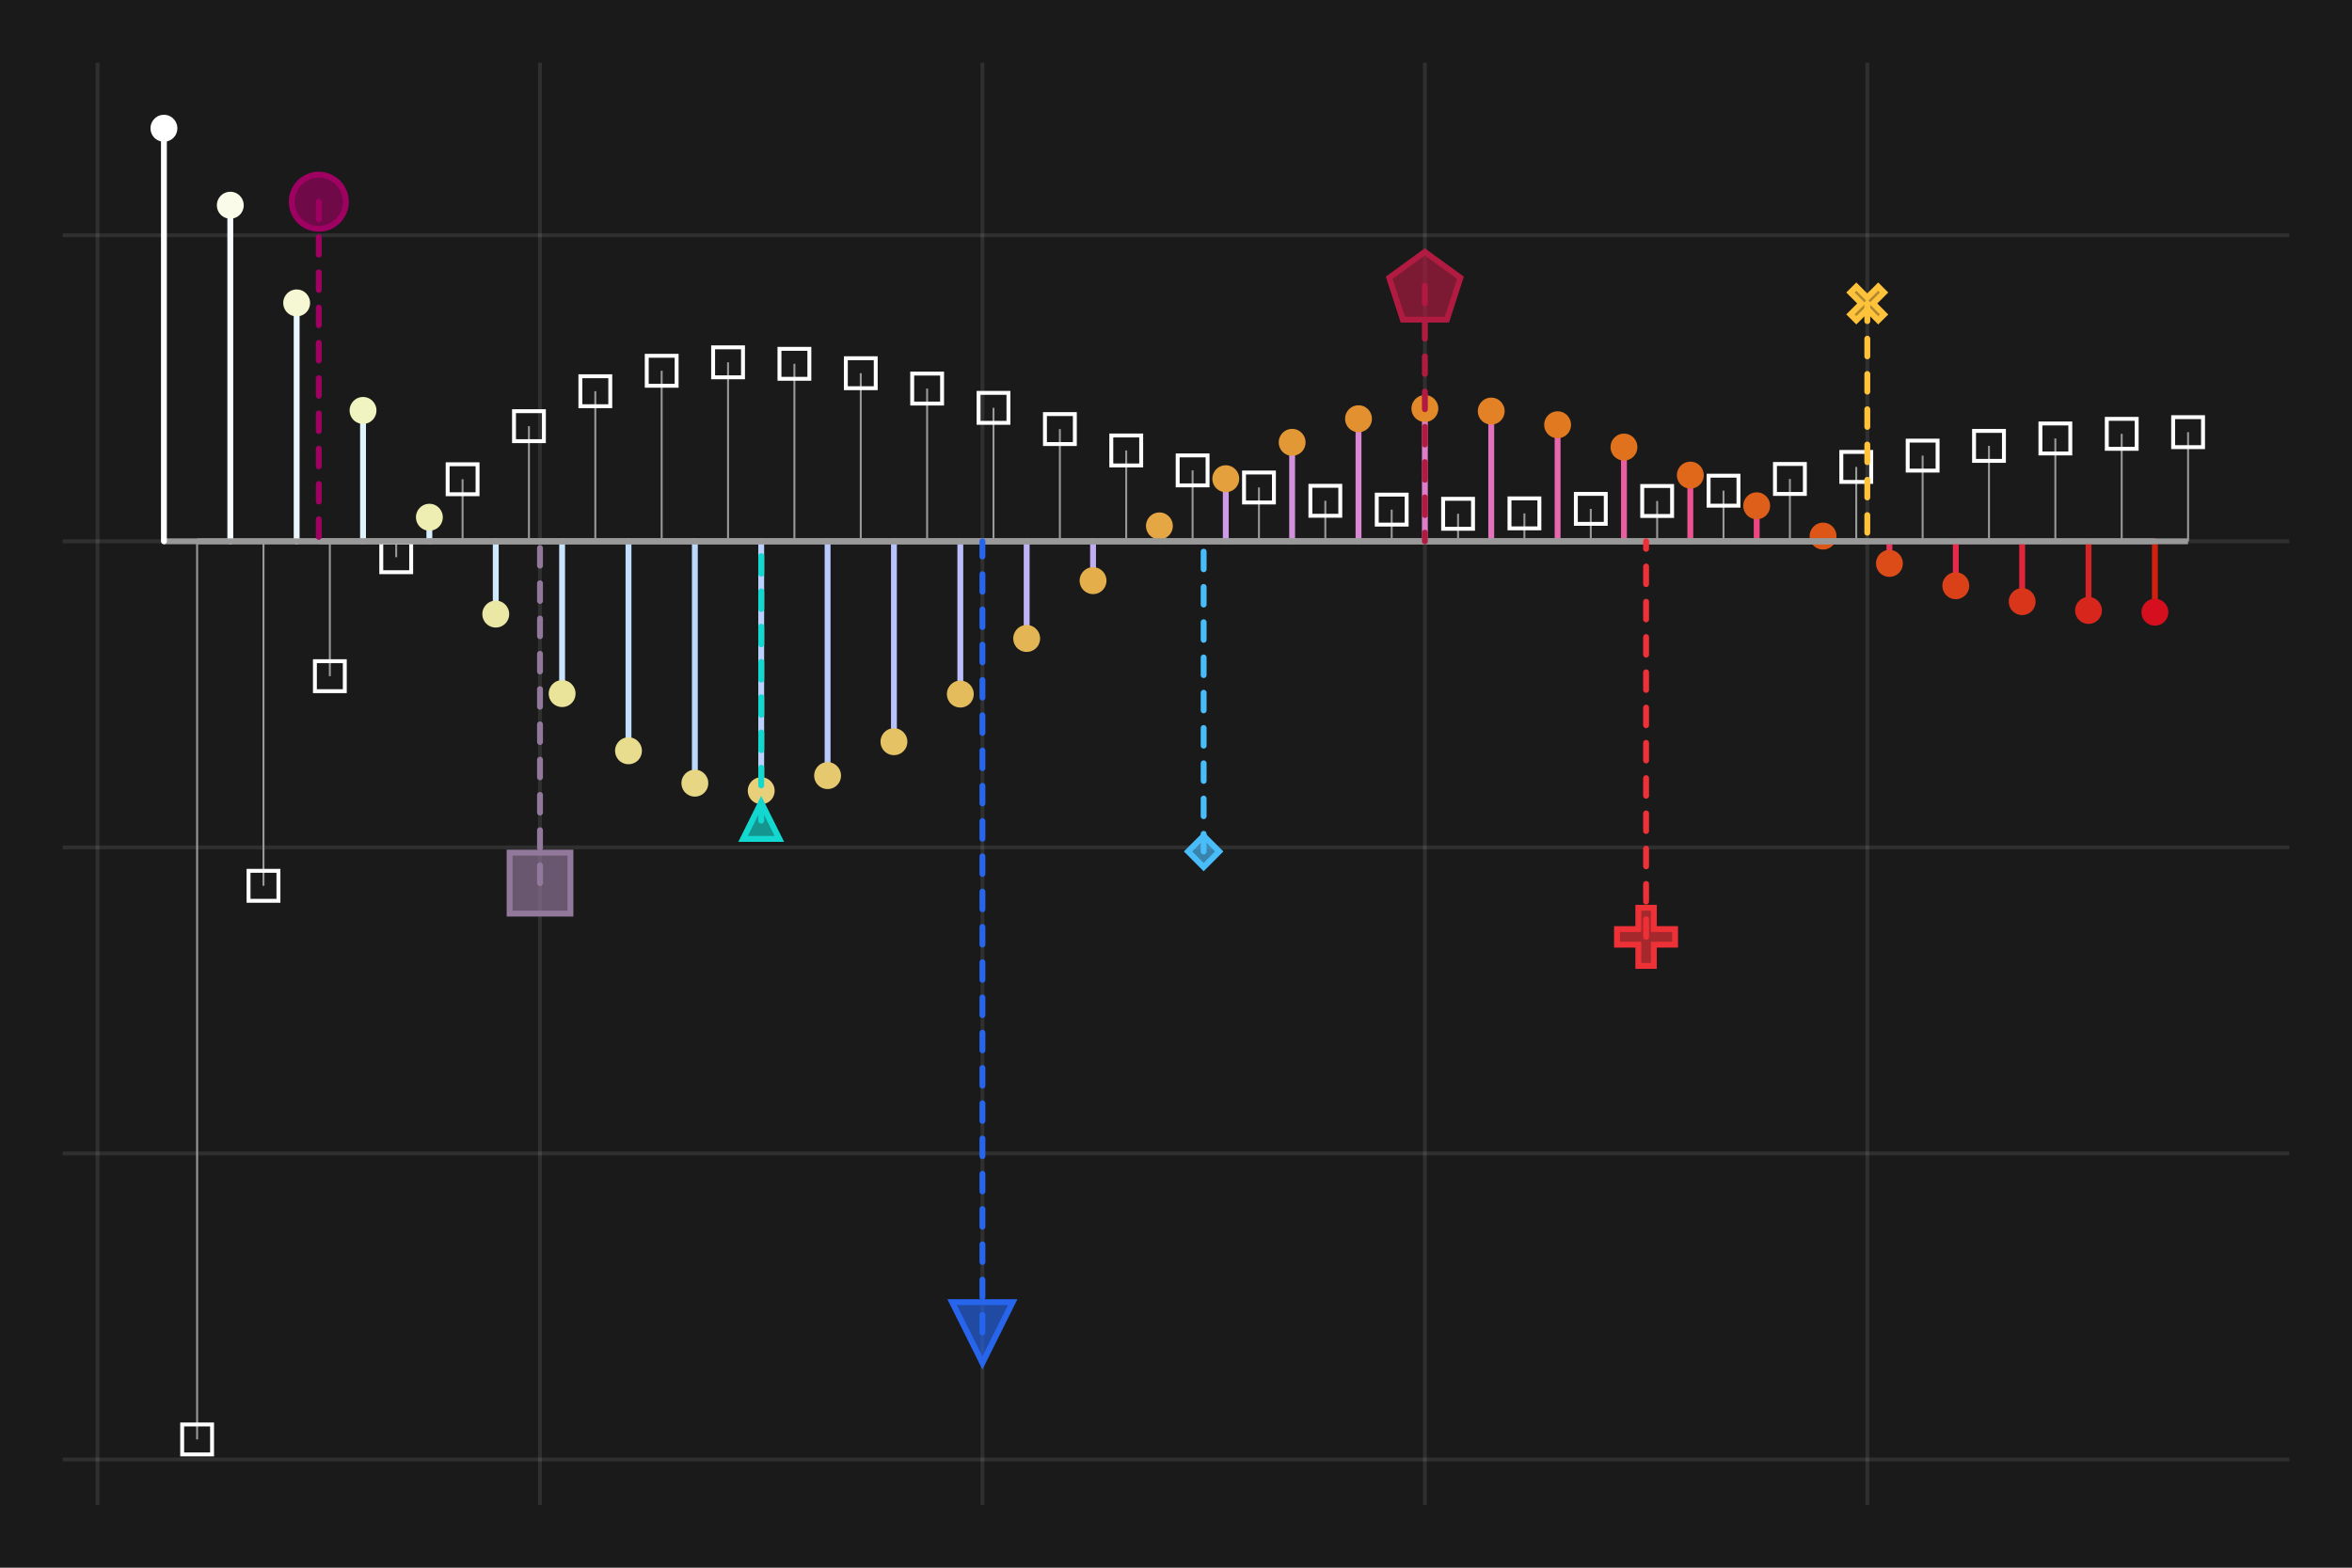 <?xml version="1.0" encoding="UTF-8"?>
<svg xmlns="http://www.w3.org/2000/svg" xmlns:xlink="http://www.w3.org/1999/xlink" width="450pt" height="300pt" viewBox="0 0 450 300" version="1.1">
<g id="surface1">
<rect x="0" y="0" width="450" height="300" style="fill:rgb(10.196%,10.196%,10.196%);fill-opacity:1;stroke:none;"/>
<path style="fill:none;stroke-width:1;stroke-linecap:butt;stroke-linejoin:miter;stroke:rgb(100%,100%,100%);stroke-opacity:0.09;stroke-miterlimit:10;" d="M 24.891 384 L 24.891 16 " transform="matrix(0.75,0,0,0.75,0,0)"/>
<path style="fill:none;stroke-width:1;stroke-linecap:butt;stroke-linejoin:miter;stroke:rgb(100%,100%,100%);stroke-opacity:0.09;stroke-miterlimit:10;" d="M 137.755 384 L 137.755 16 " transform="matrix(0.75,0,0,0.75,0,0)"/>
<path style="fill:none;stroke-width:1;stroke-linecap:butt;stroke-linejoin:miter;stroke:rgb(100%,100%,100%);stroke-opacity:0.09;stroke-miterlimit:10;" d="M 250.62 384 L 250.62 16 " transform="matrix(0.75,0,0,0.75,0,0)"/>
<path style="fill:none;stroke-width:1;stroke-linecap:butt;stroke-linejoin:miter;stroke:rgb(100%,100%,100%);stroke-opacity:0.09;stroke-miterlimit:10;" d="M 363.49 384 L 363.49 16 " transform="matrix(0.75,0,0,0.75,0,0)"/>
<path style="fill:none;stroke-width:1;stroke-linecap:butt;stroke-linejoin:miter;stroke:rgb(100%,100%,100%);stroke-opacity:0.09;stroke-miterlimit:10;" d="M 476.354 384 L 476.354 16 " transform="matrix(0.75,0,0,0.75,0,0)"/>
<path style="fill:none;stroke-width:1;stroke-linecap:butt;stroke-linejoin:miter;stroke:rgb(100%,100%,100%);stroke-opacity:0.09;stroke-miterlimit:10;" d="M 16 372.391 L 584 372.391 " transform="matrix(0.75,0,0,0.75,0,0)"/>
<path style="fill:none;stroke-width:1;stroke-linecap:butt;stroke-linejoin:miter;stroke:rgb(100%,100%,100%);stroke-opacity:0.09;stroke-miterlimit:10;" d="M 16 294.302 L 584 294.302 " transform="matrix(0.75,0,0,0.75,0,0)"/>
<path style="fill:none;stroke-width:1;stroke-linecap:butt;stroke-linejoin:miter;stroke:rgb(100%,100%,100%);stroke-opacity:0.09;stroke-miterlimit:10;" d="M 16 216.208 L 584 216.208 " transform="matrix(0.75,0,0,0.75,0,0)"/>
<path style="fill:none;stroke-width:1;stroke-linecap:butt;stroke-linejoin:miter;stroke:rgb(100%,100%,100%);stroke-opacity:0.09;stroke-miterlimit:10;" d="M 16 138.115 L 584 138.115 " transform="matrix(0.75,0,0,0.75,0,0)"/>
<path style="fill:none;stroke-width:1;stroke-linecap:butt;stroke-linejoin:miter;stroke:rgb(100%,100%,100%);stroke-opacity:0.09;stroke-miterlimit:10;" d="M 16 60.026 L 584 60.026 " transform="matrix(0.75,0,0,0.75,0,0)"/>
<path style="fill:none;stroke-width:1.5;stroke-linecap:butt;stroke-linejoin:miter;stroke:rgb(60%,60%,60%);stroke-opacity:1;stroke-miterlimit:10;" d="M 41.818 138.115 L 549.719 138.115 " transform="matrix(0.75,0,0,0.75,0,0)"/>
<path style="fill:none;stroke-width:1.5;stroke-linecap:round;stroke-linejoin:miter;stroke:rgb(99.986%,100%,100%);stroke-opacity:1;stroke-miterlimit:10;" d="M 41.818 32.729 L 41.818 138.115 " transform="matrix(0.75,0,0,0.75,0,0)"/>
<path style="fill:none;stroke-width:1.5;stroke-linecap:round;stroke-linejoin:miter;stroke:rgb(95.78%,98.369%,99.662%);stroke-opacity:1;stroke-miterlimit:10;" d="M 58.75 52.37 L 58.75 138.115 " transform="matrix(0.75,0,0,0.75,0,0)"/>
<path style="fill:none;stroke-width:1.5;stroke-linecap:round;stroke-linejoin:miter;stroke:rgb(91.522%,96.732%,99.318%);stroke-opacity:1;stroke-miterlimit:10;" d="M 75.677 77.297 L 75.677 138.115 " transform="matrix(0.75,0,0,0.75,0,0)"/>
<path style="fill:none;stroke-width:1.5;stroke-linecap:round;stroke-linejoin:miter;stroke:rgb(87.506%,95%,99.138%);stroke-opacity:1;stroke-miterlimit:10;" d="M 92.609 104.729 L 92.609 138.115 " transform="matrix(0.75,0,0,0.75,0,0)"/>
<path style="fill:none;stroke-width:1.5;stroke-linecap:round;stroke-linejoin:miter;stroke:rgb(84.042%,93.074%,99.292%);stroke-opacity:1;stroke-miterlimit:10;" d="M 109.536 131.979 L 109.536 138.115 " transform="matrix(0.75,0,0,0.75,0,0)"/>
<path style="fill:none;stroke-width:1.5;stroke-linecap:round;stroke-linejoin:miter;stroke:rgb(80.554%,91.146%,99.458%);stroke-opacity:1;stroke-miterlimit:10;" d="M 126.469 156.682 L 126.469 138.115 " transform="matrix(0.75,0,0,0.75,0,0)"/>
<path style="fill:none;stroke-width:1.5;stroke-linecap:round;stroke-linejoin:miter;stroke:rgb(77.83%,89.019%,99.64%);stroke-opacity:1;stroke-miterlimit:10;" d="M 143.396 176.974 L 143.396 138.115 " transform="matrix(0.75,0,0,0.75,0,0)"/>
<path style="fill:none;stroke-width:1.5;stroke-linecap:round;stroke-linejoin:miter;stroke:rgb(75.691%,86.747%,99.831%);stroke-opacity:1;stroke-miterlimit:10;" d="M 160.328 191.562 L 160.328 138.115 " transform="matrix(0.75,0,0,0.75,0,0)"/>
<path style="fill:none;stroke-width:1.5;stroke-linecap:round;stroke-linejoin:miter;stroke:rgb(73.733%,84.436%,99.96%);stroke-opacity:1;stroke-miterlimit:10;" d="M 177.26 199.828 L 177.26 138.115 " transform="matrix(0.75,0,0,0.75,0,0)"/>
<path style="fill:none;stroke-width:1.5;stroke-linecap:round;stroke-linejoin:miter;stroke:rgb(72.815%,81.901%,99.803%);stroke-opacity:1;stroke-miterlimit:10;" d="M 194.188 201.76 L 194.188 138.115 " transform="matrix(0.75,0,0,0.75,0,0)"/>
<path style="fill:none;stroke-width:1.5;stroke-linecap:round;stroke-linejoin:miter;stroke:rgb(72.392%,79.253%,99.502%);stroke-opacity:1;stroke-miterlimit:10;" d="M 211.12 197.901 L 211.12 138.115 " transform="matrix(0.75,0,0,0.75,0,0)"/>
<path style="fill:none;stroke-width:1.5;stroke-linecap:round;stroke-linejoin:miter;stroke:rgb(72.261%,76.534%,99.018%);stroke-opacity:1;stroke-miterlimit:10;" d="M 228.047 189.245 L 228.047 138.115 " transform="matrix(0.75,0,0,0.75,0,0)"/>
<path style="fill:none;stroke-width:1.5;stroke-linecap:round;stroke-linejoin:miter;stroke:rgb(73.343%,73.542%,97.867%);stroke-opacity:1;stroke-miterlimit:10;" d="M 244.979 177.094 L 244.979 138.115 " transform="matrix(0.75,0,0,0.75,0,0)"/>
<path style="fill:none;stroke-width:1.5;stroke-linecap:round;stroke-linejoin:miter;stroke:rgb(74.488%,70.49%,96.626%);stroke-opacity:1;stroke-miterlimit:10;" d="M 261.906 162.906 L 261.906 138.115 " transform="matrix(0.75,0,0,0.75,0,0)"/>
<path style="fill:none;stroke-width:1.5;stroke-linecap:round;stroke-linejoin:miter;stroke:rgb(76.02%,67.298%,94.92%);stroke-opacity:1;stroke-miterlimit:10;" d="M 278.839 148.156 L 278.839 138.115 " transform="matrix(0.75,0,0,0.75,0,0)"/>
<path style="fill:none;stroke-width:1.5;stroke-linecap:round;stroke-linejoin:miter;stroke:rgb(78.251%,63.869%,92.407%);stroke-opacity:1;stroke-miterlimit:10;" d="M 295.766 134.193 L 295.766 138.115 " transform="matrix(0.75,0,0,0.75,0,0)"/>
<path style="fill:none;stroke-width:1.5;stroke-linecap:round;stroke-linejoin:miter;stroke:rgb(80.272%,60.368%,89.908%);stroke-opacity:1;stroke-miterlimit:10;" d="M 312.698 122.151 L 312.698 138.115 " transform="matrix(0.75,0,0,0.75,0,0)"/>
<path style="fill:none;stroke-width:1.5;stroke-linecap:round;stroke-linejoin:miter;stroke:rgb(82.579%,56.701%,86.49%);stroke-opacity:1;stroke-miterlimit:10;" d="M 329.625 112.87 L 329.625 138.115 " transform="matrix(0.75,0,0,0.75,0,0)"/>
<path style="fill:none;stroke-width:1.5;stroke-linecap:round;stroke-linejoin:miter;stroke:rgb(84.871%,52.863%,82.572%);stroke-opacity:1;stroke-miterlimit:10;" d="M 346.557 106.844 L 346.557 138.115 " transform="matrix(0.75,0,0,0.75,0,0)"/>
<path style="fill:none;stroke-width:1.5;stroke-linecap:round;stroke-linejoin:miter;stroke:rgb(86.918%,48.894%,78.547%);stroke-opacity:1;stroke-miterlimit:10;" d="M 363.49 104.24 L 363.49 138.115 " transform="matrix(0.75,0,0,0.75,0,0)"/>
<path style="fill:none;stroke-width:1.5;stroke-linecap:round;stroke-linejoin:miter;stroke:rgb(88.794%,44.891%,73.522%);stroke-opacity:1;stroke-miterlimit:10;" d="M 380.417 104.896 L 380.417 138.115 " transform="matrix(0.75,0,0,0.75,0,0)"/>
<path style="fill:none;stroke-width:1.5;stroke-linecap:round;stroke-linejoin:miter;stroke:rgb(90.362%,40.683%,68.293%);stroke-opacity:1;stroke-miterlimit:10;" d="M 397.349 108.38 L 397.349 138.115 " transform="matrix(0.75,0,0,0.75,0,0)"/>
<path style="fill:none;stroke-width:1.5;stroke-linecap:round;stroke-linejoin:miter;stroke:rgb(91.534%,36.414%,62.762%);stroke-opacity:1;stroke-miterlimit:10;" d="M 414.276 114.078 L 414.276 138.115 " transform="matrix(0.75,0,0,0.75,0,0)"/>
<path style="fill:none;stroke-width:1.5;stroke-linecap:round;stroke-linejoin:miter;stroke:rgb(92.167%,32.302%,56.563%);stroke-opacity:1;stroke-miterlimit:10;" d="M 431.208 121.234 L 431.208 138.115 " transform="matrix(0.75,0,0,0.75,0,0)"/>
<path style="fill:none;stroke-width:1.5;stroke-linecap:round;stroke-linejoin:miter;stroke:rgb(92.458%,27.937%,50.314%);stroke-opacity:1;stroke-miterlimit:10;" d="M 448.135 129.057 L 448.135 138.115 " transform="matrix(0.75,0,0,0.75,0,0)"/>
<path style="fill:none;stroke-width:1.5;stroke-linecap:round;stroke-linejoin:miter;stroke:rgb(92.11%,23.837%,43.781%);stroke-opacity:1;stroke-miterlimit:10;" d="M 465.068 136.786 L 465.068 138.115 " transform="matrix(0.75,0,0,0.75,0,0)"/>
<path style="fill:none;stroke-width:1.5;stroke-linecap:round;stroke-linejoin:miter;stroke:rgb(91.026%,20.363%,36.833%);stroke-opacity:1;stroke-miterlimit:10;" d="M 481.995 143.76 L 481.995 138.115 " transform="matrix(0.75,0,0,0.75,0,0)"/>
<path style="fill:none;stroke-width:1.5;stroke-linecap:round;stroke-linejoin:miter;stroke:rgb(89.693%,16.696%,29.928%);stroke-opacity:1;stroke-miterlimit:10;" d="M 498.927 149.453 L 498.927 138.115 " transform="matrix(0.75,0,0,0.75,0,0)"/>
<path style="fill:none;stroke-width:1.5;stroke-linecap:round;stroke-linejoin:miter;stroke:rgb(87.378%,14.716%,22.693%);stroke-opacity:1;stroke-miterlimit:10;" d="M 515.859 153.51 L 515.859 138.115 " transform="matrix(0.75,0,0,0.75,0,0)"/>
<path style="fill:none;stroke-width:1.5;stroke-linecap:round;stroke-linejoin:miter;stroke:rgb(84.541%,13.784%,14.941%);stroke-opacity:1;stroke-miterlimit:10;" d="M 532.786 155.76 L 532.786 138.115 " transform="matrix(0.75,0,0,0.75,0,0)"/>
<path style="fill:none;stroke-width:1.5;stroke-linecap:round;stroke-linejoin:miter;stroke:rgb(81.589%,12.954%,5.561%);stroke-opacity:1;stroke-miterlimit:10;" d="M 549.719 156.208 L 549.719 138.115 " transform="matrix(0.75,0,0,0.75,0,0)"/>
<path style=" stroke:none;fill-rule:nonzero;fill:rgb(99.986%,100%,100%);fill-opacity:1;" d="M 28.793 24.543 C 28.793 24.086 28.906 23.66 29.137 23.262 C 29.363 22.867 29.676 22.551 30.074 22.309 C 30.469 22.082 30.902 21.965 31.371 21.965 C 31.828 21.965 32.254 22.082 32.652 22.309 C 33.047 22.551 33.359 22.867 33.59 23.262 C 33.816 23.66 33.934 24.086 33.934 24.543 C 33.934 25.004 33.816 25.434 33.59 25.84 C 33.359 26.238 33.047 26.547 32.652 26.777 C 32.254 27.004 31.828 27.121 31.371 27.121 C 30.902 27.121 30.469 27.004 30.074 26.777 C 29.676 26.547 29.363 26.238 29.137 25.84 C 28.906 25.434 28.793 25.004 28.793 24.543 Z M 34.309 26.293 "/>
<path style=" stroke:none;fill-rule:nonzero;fill:rgb(97.997%,98.525%,91.369%);fill-opacity:1;" d="M 41.492 39.273 C 41.492 38.816 41.605 38.391 41.836 37.992 C 42.062 37.598 42.375 37.281 42.773 37.039 C 43.168 36.812 43.602 36.695 44.07 36.695 C 44.527 36.695 44.953 36.812 45.352 37.039 C 45.746 37.281 46.059 37.598 46.289 37.992 C 46.516 38.391 46.633 38.816 46.633 39.273 C 46.633 39.734 46.516 40.164 46.289 40.57 C 46.059 40.969 45.746 41.277 45.352 41.508 C 44.953 41.734 44.527 41.852 44.07 41.852 C 43.602 41.852 43.168 41.734 42.773 41.508 C 42.375 41.277 42.062 40.969 41.836 40.57 C 41.605 40.164 41.492 39.734 41.492 39.273 Z M 47.008 41.023 "/>
<path style=" stroke:none;fill-rule:nonzero;fill:rgb(95.807%,97.052%,82.766%);fill-opacity:1;" d="M 54.188 57.969 C 54.188 57.512 54.301 57.086 54.531 56.688 C 54.758 56.293 55.07 55.977 55.469 55.734 C 55.863 55.508 56.297 55.391 56.766 55.391 C 57.223 55.391 57.648 55.508 58.047 55.734 C 58.441 55.977 58.754 56.293 58.984 56.688 C 59.211 57.086 59.328 57.512 59.328 57.969 C 59.328 58.43 59.211 58.859 58.984 59.266 C 58.754 59.664 58.441 59.973 58.047 60.203 C 57.648 60.43 57.223 60.547 56.766 60.547 C 56.297 60.547 55.863 60.43 55.469 60.203 C 55.07 59.973 54.758 59.664 54.531 59.266 C 54.301 58.859 54.188 58.43 54.188 57.969 Z M 59.703 59.719 "/>
<path style=" stroke:none;fill-rule:nonzero;fill:rgb(93.949%,95.351%,75.266%);fill-opacity:1;" d="M 66.887 78.543 C 66.887 78.086 67 77.66 67.23 77.262 C 67.457 76.867 67.77 76.551 68.168 76.309 C 68.562 76.082 68.996 75.965 69.465 75.965 C 69.922 75.965 70.348 76.082 70.746 76.309 C 71.141 76.551 71.453 76.867 71.684 77.262 C 71.91 77.66 72.027 78.086 72.027 78.543 C 72.027 79.004 71.91 79.434 71.684 79.84 C 71.453 80.238 71.141 80.547 70.746 80.777 C 70.348 81.004 69.922 81.121 69.465 81.121 C 68.996 81.121 68.562 81.004 68.168 80.777 C 67.77 80.547 67.457 80.238 67.23 79.84 C 67 79.434 66.887 79.004 66.887 78.543 Z M 72.402 80.293 "/>
<path style=" stroke:none;fill-rule:nonzero;fill:rgb(93.034%,93.184%,70.01%);fill-opacity:1;" d="M 79.582 98.98 C 79.582 98.523 79.695 98.098 79.926 97.699 C 80.152 97.305 80.465 96.988 80.863 96.746 C 81.258 96.52 81.691 96.402 82.16 96.402 C 82.617 96.402 83.043 96.52 83.441 96.746 C 83.836 96.988 84.148 97.305 84.379 97.699 C 84.605 98.098 84.723 98.523 84.723 98.98 C 84.723 99.441 84.605 99.871 84.379 100.277 C 84.148 100.676 83.836 100.984 83.441 101.215 C 83.043 101.441 82.617 101.559 82.16 101.559 C 81.691 101.559 81.258 101.441 80.863 101.215 C 80.465 100.984 80.152 100.676 79.926 100.277 C 79.695 99.871 79.582 99.441 79.582 98.98 Z M 85.098 100.73 "/>
<path style=" stroke:none;fill-rule:nonzero;fill:rgb(92.1%,91.002%,64.911%);fill-opacity:1;" d="M 92.281 117.512 C 92.281 117.055 92.395 116.629 92.625 116.23 C 92.852 115.836 93.164 115.52 93.562 115.277 C 93.957 115.051 94.391 114.934 94.859 114.934 C 95.316 114.934 95.742 115.051 96.141 115.277 C 96.535 115.52 96.848 115.836 97.078 116.23 C 97.305 116.629 97.422 117.055 97.422 117.512 C 97.422 117.973 97.305 118.402 97.078 118.809 C 96.848 119.207 96.535 119.516 96.141 119.746 C 95.742 119.973 95.316 120.09 94.859 120.09 C 94.391 120.09 93.957 119.973 93.562 119.746 C 93.164 119.516 92.852 119.207 92.625 118.809 C 92.395 118.402 92.281 117.973 92.281 117.512 Z M 97.797 119.262 "/>
<path style=" stroke:none;fill-rule:nonzero;fill:rgb(91.456%,88.696%,60.2%);fill-opacity:1;" d="M 104.98 132.727 C 104.98 132.27 105.094 131.844 105.324 131.445 C 105.551 131.051 105.863 130.734 106.262 130.492 C 106.656 130.266 107.09 130.148 107.559 130.148 C 108.016 130.148 108.441 130.266 108.84 130.492 C 109.234 130.734 109.547 131.051 109.777 131.445 C 110.004 131.844 110.121 132.27 110.121 132.727 C 110.121 133.188 110.004 133.617 109.777 134.023 C 109.547 134.422 109.234 134.73 108.84 134.961 C 108.441 135.188 108.016 135.305 107.559 135.305 C 107.09 135.305 106.656 135.188 106.262 134.961 C 105.863 134.73 105.551 134.422 105.324 134.023 C 105.094 133.617 104.98 133.188 104.98 132.727 Z M 110.496 134.477 "/>
<path style=" stroke:none;fill-rule:nonzero;fill:rgb(91.009%,86.298%,55.785%);fill-opacity:1;" d="M 117.676 143.672 C 117.676 143.215 117.789 142.789 118.02 142.391 C 118.246 141.996 118.559 141.68 118.957 141.438 C 119.352 141.211 119.785 141.094 120.254 141.094 C 120.711 141.094 121.137 141.211 121.535 141.438 C 121.93 141.68 122.242 141.996 122.473 142.391 C 122.699 142.789 122.816 143.215 122.816 143.672 C 122.816 144.133 122.699 144.562 122.473 144.969 C 122.242 145.367 121.93 145.676 121.535 145.906 C 121.137 146.133 120.711 146.25 120.254 146.25 C 119.785 146.25 119.352 146.133 118.957 145.906 C 118.559 145.676 118.246 145.367 118.02 144.969 C 117.789 144.562 117.676 144.133 117.676 143.672 Z M 123.191 145.422 "/>
<path style=" stroke:none;fill-rule:nonzero;fill:rgb(90.531%,83.891%,51.438%);fill-opacity:1;" d="M 130.375 149.867 C 130.375 149.41 130.488 148.984 130.719 148.586 C 130.945 148.191 131.258 147.875 131.656 147.633 C 132.051 147.406 132.484 147.289 132.953 147.289 C 133.41 147.289 133.836 147.406 134.234 147.633 C 134.629 147.875 134.941 148.191 135.172 148.586 C 135.398 148.984 135.516 149.41 135.516 149.867 C 135.516 150.328 135.398 150.758 135.172 151.164 C 134.941 151.562 134.629 151.871 134.234 152.102 C 133.836 152.328 133.41 152.445 132.953 152.445 C 132.484 152.445 132.051 152.328 131.656 152.102 C 131.258 151.871 130.945 151.562 130.719 151.164 C 130.488 150.758 130.375 150.328 130.375 149.867 Z M 135.891 151.617 "/>
<path style=" stroke:none;fill-rule:nonzero;fill:rgb(90.24%,81.389%,47.402%);fill-opacity:1;" d="M 143.07 151.316 C 143.07 150.859 143.184 150.434 143.414 150.035 C 143.641 149.641 143.953 149.324 144.352 149.082 C 144.746 148.855 145.18 148.738 145.648 148.738 C 146.105 148.738 146.531 148.855 146.93 149.082 C 147.324 149.324 147.637 149.641 147.867 150.035 C 148.094 150.434 148.211 150.859 148.211 151.316 C 148.211 151.777 148.094 152.207 147.867 152.613 C 147.637 153.012 147.324 153.32 146.93 153.551 C 146.531 153.777 146.105 153.895 145.648 153.895 C 145.18 153.895 144.746 153.777 144.352 153.551 C 143.953 153.32 143.641 153.012 143.414 152.613 C 143.184 152.207 143.07 151.777 143.07 151.316 Z M 148.586 153.066 "/>
<path style=" stroke:none;fill-rule:nonzero;fill:rgb(90.001%,78.844%,43.517%);fill-opacity:1;" d="M 155.77 148.422 C 155.77 147.965 155.883 147.539 156.113 147.141 C 156.34 146.746 156.652 146.43 157.051 146.188 C 157.445 145.961 157.879 145.844 158.348 145.844 C 158.805 145.844 159.23 145.961 159.629 146.188 C 160.023 146.43 160.336 146.746 160.566 147.141 C 160.793 147.539 160.91 147.965 160.91 148.422 C 160.91 148.883 160.793 149.312 160.566 149.719 C 160.336 150.117 160.023 150.426 159.629 150.656 C 159.23 150.883 158.805 151 158.348 151 C 157.879 151 157.445 150.883 157.051 150.656 C 156.652 150.426 156.34 150.117 156.113 149.719 C 155.883 149.312 155.77 148.883 155.77 148.422 Z M 161.285 150.172 "/>
<path style=" stroke:none;fill-rule:nonzero;fill:rgb(89.732%,76.279%,39.711%);fill-opacity:1;" d="M 168.465 141.934 C 168.465 141.477 168.578 141.051 168.809 140.652 C 169.035 140.258 169.348 139.941 169.746 139.699 C 170.141 139.473 170.574 139.355 171.043 139.355 C 171.5 139.355 171.926 139.473 172.324 139.699 C 172.719 139.941 173.031 140.258 173.262 140.652 C 173.488 141.051 173.605 141.477 173.605 141.934 C 173.605 142.395 173.488 142.824 173.262 143.23 C 173.031 143.629 172.719 143.938 172.324 144.168 C 171.926 144.395 171.5 144.512 171.043 144.512 C 170.574 144.512 170.141 144.395 169.746 144.168 C 169.348 143.938 169.035 143.629 168.809 143.23 C 168.578 142.824 168.465 142.395 168.465 141.934 Z M 173.98 143.684 "/>
<path style=" stroke:none;fill-rule:nonzero;fill:rgb(89.612%,73.619%,36.271%);fill-opacity:1;" d="M 181.164 132.82 C 181.164 132.363 181.277 131.938 181.508 131.539 C 181.734 131.145 182.047 130.828 182.445 130.586 C 182.84 130.359 183.273 130.242 183.742 130.242 C 184.199 130.242 184.625 130.359 185.023 130.586 C 185.418 130.828 185.73 131.145 185.961 131.539 C 186.188 131.938 186.305 132.363 186.305 132.82 C 186.305 133.281 186.188 133.711 185.961 134.117 C 185.73 134.516 185.418 134.824 185.023 135.055 C 184.625 135.281 184.199 135.398 183.742 135.398 C 183.273 135.398 182.84 135.281 182.445 135.055 C 182.047 134.824 181.734 134.516 181.508 134.117 C 181.277 133.711 181.164 133.281 181.164 132.82 Z M 186.68 134.57 "/>
<path style=" stroke:none;fill-rule:nonzero;fill:rgb(89.451%,70.944%,32.858%);fill-opacity:1;" d="M 193.859 122.18 C 193.859 121.723 193.973 121.297 194.203 120.898 C 194.43 120.504 194.742 120.188 195.141 119.945 C 195.535 119.719 195.969 119.602 196.438 119.602 C 196.895 119.602 197.32 119.719 197.719 119.945 C 198.113 120.188 198.426 120.504 198.656 120.898 C 198.883 121.297 199 121.723 199 122.18 C 199 122.641 198.883 123.07 198.656 123.477 C 198.426 123.875 198.113 124.184 197.719 124.414 C 197.32 124.641 196.895 124.758 196.438 124.758 C 195.969 124.758 195.535 124.641 195.141 124.414 C 194.742 124.184 194.43 123.875 194.203 123.477 C 193.973 123.07 193.859 122.641 193.859 122.18 Z M 199.375 123.93 "/>
<path style=" stroke:none;fill-rule:nonzero;fill:rgb(89.291%,68.226%,29.622%);fill-opacity:1;" d="M 206.559 111.113 C 206.559 110.656 206.672 110.23 206.902 109.832 C 207.129 109.438 207.441 109.121 207.84 108.879 C 208.234 108.652 208.668 108.535 209.137 108.535 C 209.594 108.535 210.02 108.652 210.418 108.879 C 210.812 109.121 211.125 109.438 211.355 109.832 C 211.582 110.23 211.699 110.656 211.699 111.113 C 211.699 111.574 211.582 112.004 211.355 112.41 C 211.125 112.809 210.812 113.117 210.418 113.348 C 210.02 113.574 209.594 113.691 209.137 113.691 C 208.668 113.691 208.234 113.574 207.84 113.348 C 207.441 113.117 207.129 112.809 206.902 112.41 C 206.672 112.004 206.559 111.574 206.559 111.113 Z M 212.074 112.863 "/>
<path style=" stroke:none;fill-rule:nonzero;fill:rgb(89.197%,65.428%,26.73%);fill-opacity:1;" d="M 219.254 100.641 C 219.254 100.184 219.367 99.758 219.598 99.359 C 219.824 98.965 220.137 98.648 220.535 98.406 C 220.93 98.18 221.363 98.062 221.832 98.062 C 222.289 98.062 222.715 98.18 223.113 98.406 C 223.508 98.648 223.82 98.965 224.051 99.359 C 224.277 99.758 224.395 100.184 224.395 100.641 C 224.395 101.102 224.277 101.531 224.051 101.938 C 223.82 102.336 223.508 102.645 223.113 102.875 C 222.715 103.102 222.289 103.219 221.832 103.219 C 221.363 103.219 220.93 103.102 220.535 102.875 C 220.137 102.645 219.824 102.336 219.598 101.938 C 219.367 101.531 219.254 101.102 219.254 100.641 Z M 224.77 102.391 "/>
<path style=" stroke:none;fill-rule:nonzero;fill:rgb(89.041%,62.616%,23.797%);fill-opacity:1;" d="M 231.953 91.609 C 231.953 91.152 232.066 90.727 232.297 90.328 C 232.523 89.934 232.836 89.617 233.234 89.375 C 233.629 89.148 234.062 89.031 234.531 89.031 C 234.988 89.031 235.414 89.148 235.812 89.375 C 236.207 89.617 236.52 89.934 236.75 90.328 C 236.977 90.727 237.094 91.152 237.094 91.609 C 237.094 92.07 236.977 92.5 236.75 92.906 C 236.52 93.305 236.207 93.613 235.812 93.844 C 235.414 94.07 234.988 94.188 234.531 94.188 C 234.062 94.188 233.629 94.07 233.234 93.844 C 232.836 93.613 232.523 93.305 232.297 92.906 C 232.066 92.5 231.953 92.07 231.953 91.609 Z M 237.469 93.359 "/>
<path style=" stroke:none;fill-rule:nonzero;fill:rgb(88.905%,59.732%,21.241%);fill-opacity:1;" d="M 244.652 84.648 C 244.652 84.191 244.766 83.766 244.996 83.367 C 245.223 82.973 245.535 82.656 245.934 82.414 C 246.328 82.188 246.762 82.07 247.23 82.07 C 247.688 82.07 248.113 82.188 248.512 82.414 C 248.906 82.656 249.219 82.973 249.449 83.367 C 249.676 83.766 249.793 84.191 249.793 84.648 C 249.793 85.109 249.676 85.539 249.449 85.945 C 249.219 86.344 248.906 86.652 248.512 86.883 C 248.113 87.109 247.688 87.227 247.23 87.227 C 246.762 87.227 246.328 87.109 245.934 86.883 C 245.535 86.652 245.223 86.344 244.996 85.945 C 244.766 85.539 244.652 85.109 244.652 84.648 Z M 250.168 86.398 "/>
<path style=" stroke:none;fill-rule:nonzero;fill:rgb(88.754%,56.784%,18.895%);fill-opacity:1;" d="M 257.348 80.133 C 257.348 79.676 257.461 79.25 257.691 78.852 C 257.918 78.457 258.23 78.141 258.629 77.898 C 259.023 77.672 259.457 77.555 259.926 77.555 C 260.383 77.555 260.809 77.672 261.207 77.898 C 261.602 78.141 261.914 78.457 262.145 78.852 C 262.371 79.25 262.488 79.676 262.488 80.133 C 262.488 80.594 262.371 81.023 262.145 81.43 C 261.914 81.828 261.602 82.137 261.207 82.367 C 260.809 82.594 260.383 82.711 259.926 82.711 C 259.457 82.711 259.023 82.594 258.629 82.367 C 258.23 82.137 257.918 81.828 257.691 81.43 C 257.461 81.023 257.348 80.594 257.348 80.133 Z M 262.863 81.883 "/>
<path style=" stroke:none;fill-rule:nonzero;fill:rgb(88.556%,53.798%,16.58%);fill-opacity:1;" d="M 270.047 78.176 C 270.047 77.719 270.16 77.293 270.391 76.895 C 270.617 76.5 270.93 76.184 271.328 75.941 C 271.723 75.715 272.156 75.598 272.625 75.598 C 273.082 75.598 273.508 75.715 273.906 75.941 C 274.301 76.184 274.613 76.5 274.844 76.895 C 275.07 77.293 275.188 77.719 275.188 78.176 C 275.188 78.637 275.07 79.066 274.844 79.473 C 274.613 79.871 274.301 80.18 273.906 80.41 C 273.508 80.637 273.082 80.754 272.625 80.754 C 272.156 80.754 271.723 80.637 271.328 80.41 C 270.93 80.18 270.617 79.871 270.391 79.473 C 270.16 79.066 270.047 78.637 270.047 78.176 Z M 275.562 79.926 "/>
<path style=" stroke:none;fill-rule:nonzero;fill:rgb(88.351%,50.726%,14.784%);fill-opacity:1;" d="M 282.742 78.668 C 282.742 78.211 282.855 77.785 283.086 77.387 C 283.312 76.992 283.625 76.676 284.023 76.434 C 284.418 76.207 284.852 76.09 285.32 76.09 C 285.777 76.09 286.203 76.207 286.602 76.434 C 286.996 76.676 287.309 76.992 287.539 77.387 C 287.766 77.785 287.883 78.211 287.883 78.668 C 287.883 79.129 287.766 79.559 287.539 79.965 C 287.309 80.363 286.996 80.672 286.602 80.902 C 286.203 81.129 285.777 81.246 285.32 81.246 C 284.852 81.246 284.418 81.129 284.023 80.902 C 283.625 80.672 283.312 80.363 283.086 79.965 C 282.855 79.559 282.742 79.129 282.742 78.668 Z M 288.258 80.418 "/>
<path style=" stroke:none;fill-rule:nonzero;fill:rgb(88.101%,47.571%,13.122%);fill-opacity:1;" d="M 295.441 81.285 C 295.441 80.828 295.555 80.402 295.785 80.004 C 296.012 79.609 296.324 79.293 296.723 79.051 C 297.117 78.824 297.551 78.707 298.02 78.707 C 298.477 78.707 298.902 78.824 299.301 79.051 C 299.695 79.293 300.008 79.609 300.238 80.004 C 300.465 80.402 300.582 80.828 300.582 81.285 C 300.582 81.746 300.465 82.176 300.238 82.582 C 300.008 82.98 299.695 83.289 299.301 83.52 C 298.902 83.746 298.477 83.863 298.02 83.863 C 297.551 83.863 297.117 83.746 296.723 83.52 C 296.324 83.289 296.012 82.98 295.785 82.582 C 295.555 82.176 295.441 81.746 295.441 81.285 Z M 300.957 83.035 "/>
<path style=" stroke:none;fill-rule:nonzero;fill:rgb(87.806%,44.334%,11.708%);fill-opacity:1;" d="M 308.137 85.555 C 308.137 85.098 308.25 84.672 308.48 84.273 C 308.707 83.879 309.02 83.562 309.418 83.32 C 309.812 83.094 310.246 82.977 310.715 82.977 C 311.172 82.977 311.598 83.094 311.996 83.32 C 312.391 83.562 312.703 83.879 312.934 84.273 C 313.16 84.672 313.277 85.098 313.277 85.555 C 313.277 86.016 313.16 86.445 312.934 86.852 C 312.703 87.25 312.391 87.559 311.996 87.789 C 311.598 88.016 311.172 88.133 310.715 88.133 C 310.246 88.133 309.812 88.016 309.418 87.789 C 309.02 87.559 308.707 87.25 308.48 86.852 C 308.25 86.445 308.137 86.016 308.137 85.555 Z M 313.652 87.305 "/>
<path style=" stroke:none;fill-rule:nonzero;fill:rgb(87.468%,40.986%,10.816%);fill-opacity:1;" d="M 320.836 90.922 C 320.836 90.465 320.949 90.039 321.18 89.641 C 321.406 89.246 321.719 88.93 322.117 88.688 C 322.512 88.461 322.945 88.344 323.414 88.344 C 323.871 88.344 324.297 88.461 324.695 88.688 C 325.09 88.93 325.402 89.246 325.633 89.641 C 325.859 90.039 325.977 90.465 325.977 90.922 C 325.977 91.383 325.859 91.812 325.633 92.219 C 325.402 92.617 325.09 92.926 324.695 93.156 C 324.297 93.383 323.871 93.5 323.414 93.5 C 322.945 93.5 322.512 93.383 322.117 93.156 C 321.719 92.926 321.406 92.617 321.18 92.219 C 320.949 91.812 320.836 91.383 320.836 90.922 Z M 326.352 92.672 "/>
<path style=" stroke:none;fill-rule:nonzero;fill:rgb(87.084%,37.488%,10.058%);fill-opacity:1;" d="M 333.531 96.789 C 333.531 96.332 333.645 95.906 333.875 95.508 C 334.102 95.113 334.414 94.797 334.812 94.555 C 335.207 94.328 335.641 94.211 336.109 94.211 C 336.566 94.211 336.992 94.328 337.391 94.555 C 337.785 94.797 338.098 95.113 338.328 95.508 C 338.555 95.906 338.672 96.332 338.672 96.789 C 338.672 97.25 338.555 97.68 338.328 98.086 C 338.098 98.484 337.785 98.793 337.391 99.023 C 336.992 99.25 336.566 99.367 336.109 99.367 C 335.641 99.367 335.207 99.25 334.812 99.023 C 334.414 98.793 334.102 98.484 333.875 98.086 C 333.645 97.68 333.531 97.25 333.531 96.789 Z M 339.047 98.539 "/>
<path style=" stroke:none;fill-rule:nonzero;fill:rgb(86.635%,33.815%,9.68%);fill-opacity:1;" d="M 346.23 102.586 C 346.23 102.129 346.344 101.703 346.574 101.305 C 346.801 100.91 347.113 100.594 347.512 100.352 C 347.906 100.125 348.34 100.008 348.809 100.008 C 349.266 100.008 349.691 100.125 350.09 100.352 C 350.484 100.594 350.797 100.91 351.027 101.305 C 351.254 101.703 351.371 102.129 351.371 102.586 C 351.371 103.047 351.254 103.477 351.027 103.883 C 350.797 104.281 350.484 104.59 350.09 104.82 C 349.691 105.047 349.266 105.164 348.809 105.164 C 348.34 105.164 347.906 105.047 347.512 104.82 C 347.113 104.59 346.801 104.281 346.574 103.883 C 346.344 103.477 346.23 103.047 346.23 102.586 Z M 351.746 104.336 "/>
<path style=" stroke:none;fill-rule:nonzero;fill:rgb(86.119%,29.918%,9.77%);fill-opacity:1;" d="M 358.93 107.816 C 358.93 107.359 359.043 106.934 359.273 106.535 C 359.5 106.141 359.812 105.824 360.211 105.582 C 360.605 105.355 361.039 105.238 361.508 105.238 C 361.965 105.238 362.391 105.355 362.789 105.582 C 363.184 105.824 363.496 106.141 363.727 106.535 C 363.953 106.934 364.07 107.359 364.07 107.816 C 364.07 108.277 363.953 108.707 363.727 109.113 C 363.496 109.512 363.184 109.82 362.789 110.051 C 362.391 110.277 361.965 110.395 361.508 110.395 C 361.039 110.395 360.605 110.277 360.211 110.051 C 359.812 109.82 359.5 109.512 359.273 109.113 C 359.043 108.707 358.93 108.277 358.93 107.816 Z M 364.445 109.566 "/>
<path style=" stroke:none;fill-rule:nonzero;fill:rgb(85.563%,25.65%,9.862%);fill-opacity:1;" d="M 371.625 112.086 C 371.625 111.629 371.738 111.203 371.969 110.805 C 372.195 110.41 372.508 110.094 372.906 109.852 C 373.301 109.625 373.734 109.508 374.203 109.508 C 374.66 109.508 375.086 109.625 375.484 109.852 C 375.879 110.094 376.191 110.41 376.422 110.805 C 376.648 111.203 376.766 111.629 376.766 112.086 C 376.766 112.547 376.648 112.977 376.422 113.383 C 376.191 113.781 375.879 114.09 375.484 114.32 C 375.086 114.547 374.66 114.664 374.203 114.664 C 373.734 114.664 373.301 114.547 372.906 114.32 C 372.508 114.09 372.195 113.781 371.969 113.383 C 371.738 112.977 371.625 112.547 371.625 112.086 Z M 377.141 113.836 "/>
<path style=" stroke:none;fill-rule:nonzero;fill:rgb(84.9%,20.811%,10.342%);fill-opacity:1;" d="M 384.324 115.129 C 384.324 114.672 384.438 114.246 384.668 113.848 C 384.895 113.453 385.207 113.137 385.605 112.895 C 386 112.668 386.434 112.551 386.902 112.551 C 387.359 112.551 387.785 112.668 388.184 112.895 C 388.578 113.137 388.891 113.453 389.121 113.848 C 389.348 114.246 389.465 114.672 389.465 115.129 C 389.465 115.59 389.348 116.02 389.121 116.426 C 388.891 116.824 388.578 117.133 388.184 117.363 C 387.785 117.59 387.359 117.707 386.902 117.707 C 386.434 117.707 386 117.59 385.605 117.363 C 385.207 117.133 384.895 116.824 384.668 116.426 C 384.438 116.02 384.324 115.59 384.324 115.129 Z M 389.84 116.879 "/>
<path style=" stroke:none;fill-rule:nonzero;fill:rgb(84.175%,14.912%,10.942%);fill-opacity:1;" d="M 397.02 116.816 C 397.02 116.359 397.133 115.934 397.363 115.535 C 397.59 115.141 397.902 114.824 398.301 114.582 C 398.695 114.355 399.129 114.238 399.598 114.238 C 400.055 114.238 400.48 114.355 400.879 114.582 C 401.273 114.824 401.586 115.141 401.816 115.535 C 402.043 115.934 402.16 116.359 402.16 116.816 C 402.16 117.277 402.043 117.707 401.816 118.113 C 401.586 118.512 401.273 118.82 400.879 119.051 C 400.48 119.277 400.055 119.395 399.598 119.395 C 399.129 119.395 398.695 119.277 398.301 119.051 C 397.902 118.82 397.59 118.512 397.363 118.113 C 397.133 117.707 397.02 117.277 397.02 116.816 Z M 402.535 118.566 "/>
<path style=" stroke:none;fill-rule:nonzero;fill:rgb(83.422%,5.921%,11.447%);fill-opacity:1;" d="M 409.719 117.152 C 409.719 116.695 409.832 116.27 410.062 115.871 C 410.289 115.477 410.602 115.16 411 114.918 C 411.395 114.691 411.828 114.574 412.297 114.574 C 412.754 114.574 413.18 114.691 413.578 114.918 C 413.973 115.16 414.285 115.477 414.516 115.871 C 414.742 116.27 414.859 116.695 414.859 117.152 C 414.859 117.613 414.742 118.043 414.516 118.449 C 414.285 118.848 413.973 119.156 413.578 119.387 C 413.18 119.613 412.754 119.73 412.297 119.73 C 411.828 119.73 411.395 119.613 411 119.387 C 410.602 119.156 410.289 118.848 410.062 118.449 C 409.832 118.043 409.719 117.613 409.719 117.152 Z M 415.234 118.902 "/>
<path style="fill:none;stroke-width:1.5;stroke-linecap:butt;stroke-linejoin:miter;stroke:rgb(60%,60%,60%);stroke-opacity:1;stroke-miterlimit:10;" d="M 50.281 138.115 L 558.182 138.115 " transform="matrix(0.75,0,0,0.75,0,0)"/>
<path style="fill:none;stroke-width:0.5;stroke-linecap:butt;stroke-linejoin:miter;stroke:rgb(60%,60%,60%);stroke-opacity:1;stroke-miterlimit:10;" d="M 50.281 367.271 L 50.281 138.115 " transform="matrix(0.75,0,0,0.75,0,0)"/>
<path style="fill:none;stroke-width:0.5;stroke-linecap:butt;stroke-linejoin:miter;stroke:rgb(60%,60%,60%);stroke-opacity:1;stroke-miterlimit:10;" d="M 67.214 226.01 L 67.214 138.115 " transform="matrix(0.75,0,0,0.75,0,0)"/>
<path style="fill:none;stroke-width:0.5;stroke-linecap:butt;stroke-linejoin:miter;stroke:rgb(60%,60%,60%);stroke-opacity:1;stroke-miterlimit:10;" d="M 84.141 172.531 L 84.141 138.115 " transform="matrix(0.75,0,0,0.75,0,0)"/>
<path style="fill:none;stroke-width:0.5;stroke-linecap:butt;stroke-linejoin:miter;stroke:rgb(60%,60%,60%);stroke-opacity:1;stroke-miterlimit:10;" d="M 101.073 142.172 L 101.073 138.115 " transform="matrix(0.75,0,0,0.75,0,0)"/>
<path style="fill:none;stroke-width:0.5;stroke-linecap:butt;stroke-linejoin:miter;stroke:rgb(60%,60%,60%);stroke-opacity:1;stroke-miterlimit:10;" d="M 118.005 122.276 L 118.005 138.115 " transform="matrix(0.75,0,0,0.75,0,0)"/>
<path style="fill:none;stroke-width:0.5;stroke-linecap:butt;stroke-linejoin:miter;stroke:rgb(60%,60%,60%);stroke-opacity:1;stroke-miterlimit:10;" d="M 134.932 108.734 L 134.932 138.115 " transform="matrix(0.75,0,0,0.75,0,0)"/>
<path style="fill:none;stroke-width:0.5;stroke-linecap:butt;stroke-linejoin:miter;stroke:rgb(60%,60%,60%);stroke-opacity:1;stroke-miterlimit:10;" d="M 151.865 99.818 L 151.865 138.115 " transform="matrix(0.75,0,0,0.75,0,0)"/>
<path style="fill:none;stroke-width:0.5;stroke-linecap:butt;stroke-linejoin:miter;stroke:rgb(60%,60%,60%);stroke-opacity:1;stroke-miterlimit:10;" d="M 168.792 94.599 L 168.792 138.115 " transform="matrix(0.75,0,0,0.75,0,0)"/>
<path style="fill:none;stroke-width:0.5;stroke-linecap:butt;stroke-linejoin:miter;stroke:rgb(60%,60%,60%);stroke-opacity:1;stroke-miterlimit:10;" d="M 185.724 92.443 L 185.724 138.115 " transform="matrix(0.75,0,0,0.75,0,0)"/>
<path style="fill:none;stroke-width:0.5;stroke-linecap:butt;stroke-linejoin:miter;stroke:rgb(60%,60%,60%);stroke-opacity:1;stroke-miterlimit:10;" d="M 202.651 92.823 L 202.651 138.115 " transform="matrix(0.75,0,0,0.75,0,0)"/>
<path style="fill:none;stroke-width:0.5;stroke-linecap:butt;stroke-linejoin:miter;stroke:rgb(60%,60%,60%);stroke-opacity:1;stroke-miterlimit:10;" d="M 219.583 95.224 L 219.583 138.115 " transform="matrix(0.75,0,0,0.75,0,0)"/>
<path style="fill:none;stroke-width:0.5;stroke-linecap:butt;stroke-linejoin:miter;stroke:rgb(60%,60%,60%);stroke-opacity:1;stroke-miterlimit:10;" d="M 236.51 99.141 L 236.51 138.115 " transform="matrix(0.75,0,0,0.75,0,0)"/>
<path style="fill:none;stroke-width:0.5;stroke-linecap:butt;stroke-linejoin:miter;stroke:rgb(60%,60%,60%);stroke-opacity:1;stroke-miterlimit:10;" d="M 253.443 104.057 L 253.443 138.115 " transform="matrix(0.75,0,0,0.75,0,0)"/>
<path style="fill:none;stroke-width:0.5;stroke-linecap:butt;stroke-linejoin:miter;stroke:rgb(60%,60%,60%);stroke-opacity:1;stroke-miterlimit:10;" d="M 270.375 109.479 L 270.375 138.115 " transform="matrix(0.75,0,0,0.75,0,0)"/>
<path style="fill:none;stroke-width:0.5;stroke-linecap:butt;stroke-linejoin:miter;stroke:rgb(60%,60%,60%);stroke-opacity:1;stroke-miterlimit:10;" d="M 287.302 114.938 L 287.302 138.115 " transform="matrix(0.75,0,0,0.75,0,0)"/>
<path style="fill:none;stroke-width:0.5;stroke-linecap:butt;stroke-linejoin:miter;stroke:rgb(60%,60%,60%);stroke-opacity:1;stroke-miterlimit:10;" d="M 304.234 120.016 L 304.234 138.115 " transform="matrix(0.75,0,0,0.75,0,0)"/>
<path style="fill:none;stroke-width:0.5;stroke-linecap:butt;stroke-linejoin:miter;stroke:rgb(60%,60%,60%);stroke-opacity:1;stroke-miterlimit:10;" d="M 321.161 124.38 L 321.161 138.115 " transform="matrix(0.75,0,0,0.75,0,0)"/>
<path style="fill:none;stroke-width:0.5;stroke-linecap:butt;stroke-linejoin:miter;stroke:rgb(60%,60%,60%);stroke-opacity:1;stroke-miterlimit:10;" d="M 338.094 127.771 L 338.094 138.115 " transform="matrix(0.75,0,0,0.75,0,0)"/>
<path style="fill:none;stroke-width:0.5;stroke-linecap:butt;stroke-linejoin:miter;stroke:rgb(60%,60%,60%);stroke-opacity:1;stroke-miterlimit:10;" d="M 355.021 130.031 L 355.021 138.115 " transform="matrix(0.75,0,0,0.75,0,0)"/>
<path style="fill:none;stroke-width:0.5;stroke-linecap:butt;stroke-linejoin:miter;stroke:rgb(60%,60%,60%);stroke-opacity:1;stroke-miterlimit:10;" d="M 371.953 131.089 L 371.953 138.115 " transform="matrix(0.75,0,0,0.75,0,0)"/>
<path style="fill:none;stroke-width:0.5;stroke-linecap:butt;stroke-linejoin:miter;stroke:rgb(60%,60%,60%);stroke-opacity:1;stroke-miterlimit:10;" d="M 388.88 130.99 L 388.88 138.115 " transform="matrix(0.75,0,0,0.75,0,0)"/>
<path style="fill:none;stroke-width:0.5;stroke-linecap:butt;stroke-linejoin:miter;stroke:rgb(60%,60%,60%);stroke-opacity:1;stroke-miterlimit:10;" d="M 405.812 129.839 L 405.812 138.115 " transform="matrix(0.75,0,0,0.75,0,0)"/>
<path style="fill:none;stroke-width:0.5;stroke-linecap:butt;stroke-linejoin:miter;stroke:rgb(60%,60%,60%);stroke-opacity:1;stroke-miterlimit:10;" d="M 422.745 127.823 L 422.745 138.115 " transform="matrix(0.75,0,0,0.75,0,0)"/>
<path style="fill:none;stroke-width:0.5;stroke-linecap:butt;stroke-linejoin:miter;stroke:rgb(60%,60%,60%);stroke-opacity:1;stroke-miterlimit:10;" d="M 439.672 125.193 L 439.672 138.115 " transform="matrix(0.75,0,0,0.75,0,0)"/>
<path style="fill:none;stroke-width:0.5;stroke-linecap:butt;stroke-linejoin:miter;stroke:rgb(60%,60%,60%);stroke-opacity:1;stroke-miterlimit:10;" d="M 456.604 122.203 L 456.604 138.115 " transform="matrix(0.75,0,0,0.75,0,0)"/>
<path style="fill:none;stroke-width:0.5;stroke-linecap:butt;stroke-linejoin:miter;stroke:rgb(60%,60%,60%);stroke-opacity:1;stroke-miterlimit:10;" d="M 473.531 119.135 L 473.531 138.115 " transform="matrix(0.75,0,0,0.75,0,0)"/>
<path style="fill:none;stroke-width:0.5;stroke-linecap:butt;stroke-linejoin:miter;stroke:rgb(60%,60%,60%);stroke-opacity:1;stroke-miterlimit:10;" d="M 490.464 116.245 L 490.464 138.115 " transform="matrix(0.75,0,0,0.75,0,0)"/>
<path style="fill:none;stroke-width:0.5;stroke-linecap:butt;stroke-linejoin:miter;stroke:rgb(60%,60%,60%);stroke-opacity:1;stroke-miterlimit:10;" d="M 507.391 113.766 L 507.391 138.115 " transform="matrix(0.75,0,0,0.75,0,0)"/>
<path style="fill:none;stroke-width:0.5;stroke-linecap:butt;stroke-linejoin:miter;stroke:rgb(60%,60%,60%);stroke-opacity:1;stroke-miterlimit:10;" d="M 524.323 111.875 L 524.323 138.115 " transform="matrix(0.75,0,0,0.75,0,0)"/>
<path style="fill:none;stroke-width:0.5;stroke-linecap:butt;stroke-linejoin:miter;stroke:rgb(60%,60%,60%);stroke-opacity:1;stroke-miterlimit:10;" d="M 541.25 110.688 L 541.25 138.115 " transform="matrix(0.75,0,0,0.75,0,0)"/>
<path style="fill:none;stroke-width:0.5;stroke-linecap:butt;stroke-linejoin:miter;stroke:rgb(60%,60%,60%);stroke-opacity:1;stroke-miterlimit:10;" d="M 558.182 110.26 L 558.182 138.115 " transform="matrix(0.75,0,0,0.75,0,0)"/>
<path style="fill:none;stroke-width:1;stroke-linecap:butt;stroke-linejoin:miter;stroke:rgb(100%,100%,100%);stroke-opacity:1;stroke-miterlimit:10;" d="M 46.474 371.099 L 46.474 363.453 L 54.099 363.453 L 54.099 371.099 Z M 55.005 369.87 " transform="matrix(0.75,0,0,0.75,0,0)"/>
<path style="fill:none;stroke-width:1;stroke-linecap:butt;stroke-linejoin:miter;stroke:rgb(100%,100%,100%);stroke-opacity:1;stroke-miterlimit:10;" d="M 63.406 229.839 L 63.406 222.193 L 71.031 222.193 L 71.031 229.839 Z M 71.938 228.609 " transform="matrix(0.75,0,0,0.75,0,0)"/>
<path style="fill:none;stroke-width:1;stroke-linecap:butt;stroke-linejoin:miter;stroke:rgb(100%,100%,100%);stroke-opacity:1;stroke-miterlimit:10;" d="M 80.333 176.354 L 80.333 168.708 L 87.958 168.708 L 87.958 176.354 Z M 88.865 175.125 " transform="matrix(0.75,0,0,0.75,0,0)"/>
<path style="fill:none;stroke-width:1;stroke-linecap:butt;stroke-linejoin:miter;stroke:rgb(100%,100%,100%);stroke-opacity:1;stroke-miterlimit:10;" d="M 97.266 146 L 97.266 138.354 L 104.891 138.354 L 104.891 146 Z M 105.797 144.771 " transform="matrix(0.75,0,0,0.75,0,0)"/>
<path style="fill:none;stroke-width:1;stroke-linecap:butt;stroke-linejoin:miter;stroke:rgb(100%,100%,100%);stroke-opacity:1;stroke-miterlimit:10;" d="M 114.198 126.104 L 114.198 118.458 L 121.823 118.458 L 121.823 126.104 Z M 122.729 124.875 " transform="matrix(0.75,0,0,0.75,0,0)"/>
<path style="fill:none;stroke-width:1;stroke-linecap:butt;stroke-linejoin:miter;stroke:rgb(100%,100%,100%);stroke-opacity:1;stroke-miterlimit:10;" d="M 131.125 112.562 L 131.125 104.917 L 138.75 104.917 L 138.75 112.562 Z M 139.656 111.333 " transform="matrix(0.75,0,0,0.75,0,0)"/>
<path style="fill:none;stroke-width:1;stroke-linecap:butt;stroke-linejoin:miter;stroke:rgb(100%,100%,100%);stroke-opacity:1;stroke-miterlimit:10;" d="M 148.057 103.646 L 148.057 96 L 155.682 96 L 155.682 103.646 Z M 156.589 102.417 " transform="matrix(0.75,0,0,0.75,0,0)"/>
<path style="fill:none;stroke-width:1;stroke-linecap:butt;stroke-linejoin:miter;stroke:rgb(100%,100%,100%);stroke-opacity:1;stroke-miterlimit:10;" d="M 164.984 98.427 L 164.984 90.781 L 172.609 90.781 L 172.609 98.427 Z M 173.516 97.198 " transform="matrix(0.75,0,0,0.75,0,0)"/>
<path style="fill:none;stroke-width:1;stroke-linecap:butt;stroke-linejoin:miter;stroke:rgb(100%,100%,100%);stroke-opacity:1;stroke-miterlimit:10;" d="M 181.917 96.271 L 181.917 88.625 L 189.542 88.625 L 189.542 96.271 Z M 190.448 95.042 " transform="matrix(0.75,0,0,0.75,0,0)"/>
<path style="fill:none;stroke-width:1;stroke-linecap:butt;stroke-linejoin:miter;stroke:rgb(100%,100%,100%);stroke-opacity:1;stroke-miterlimit:10;" d="M 198.844 96.651 L 198.844 89.005 L 206.469 89.005 L 206.469 96.651 Z M 207.375 95.422 " transform="matrix(0.75,0,0,0.75,0,0)"/>
<path style="fill:none;stroke-width:1;stroke-linecap:butt;stroke-linejoin:miter;stroke:rgb(100%,100%,100%);stroke-opacity:1;stroke-miterlimit:10;" d="M 215.776 99.052 L 215.776 91.406 L 223.401 91.406 L 223.401 99.052 Z M 224.307 97.823 " transform="matrix(0.75,0,0,0.75,0,0)"/>
<path style="fill:none;stroke-width:1;stroke-linecap:butt;stroke-linejoin:miter;stroke:rgb(100%,100%,100%);stroke-opacity:1;stroke-miterlimit:10;" d="M 232.703 102.969 L 232.703 95.323 L 240.328 95.323 L 240.328 102.969 Z M 241.234 101.74 " transform="matrix(0.75,0,0,0.75,0,0)"/>
<path style="fill:none;stroke-width:1;stroke-linecap:butt;stroke-linejoin:miter;stroke:rgb(100%,100%,100%);stroke-opacity:1;stroke-miterlimit:10;" d="M 249.635 107.885 L 249.635 100.24 L 257.26 100.24 L 257.26 107.885 Z M 258.167 106.656 " transform="matrix(0.75,0,0,0.75,0,0)"/>
<path style="fill:none;stroke-width:1;stroke-linecap:butt;stroke-linejoin:miter;stroke:rgb(100%,100%,100%);stroke-opacity:1;stroke-miterlimit:10;" d="M 266.568 113.302 L 266.568 105.656 L 274.193 105.656 L 274.193 113.302 Z M 275.099 112.073 " transform="matrix(0.75,0,0,0.75,0,0)"/>
<path style="fill:none;stroke-width:1;stroke-linecap:butt;stroke-linejoin:miter;stroke:rgb(100%,100%,100%);stroke-opacity:1;stroke-miterlimit:10;" d="M 283.495 118.76 L 283.495 111.115 L 291.12 111.115 L 291.12 118.76 Z M 292.026 117.531 " transform="matrix(0.75,0,0,0.75,0,0)"/>
<path style="fill:none;stroke-width:1;stroke-linecap:butt;stroke-linejoin:miter;stroke:rgb(100%,100%,100%);stroke-opacity:1;stroke-miterlimit:10;" d="M 300.427 123.844 L 300.427 116.198 L 308.052 116.198 L 308.052 123.844 Z M 308.958 122.615 " transform="matrix(0.75,0,0,0.75,0,0)"/>
<path style="fill:none;stroke-width:1;stroke-linecap:butt;stroke-linejoin:miter;stroke:rgb(100%,100%,100%);stroke-opacity:1;stroke-miterlimit:10;" d="M 317.354 128.208 L 317.354 120.562 L 324.979 120.562 L 324.979 128.208 Z M 325.885 126.979 " transform="matrix(0.75,0,0,0.75,0,0)"/>
<path style="fill:none;stroke-width:1;stroke-linecap:butt;stroke-linejoin:miter;stroke:rgb(100%,100%,100%);stroke-opacity:1;stroke-miterlimit:10;" d="M 334.286 131.599 L 334.286 123.953 L 341.911 123.953 L 341.911 131.599 Z M 342.818 130.37 " transform="matrix(0.75,0,0,0.75,0,0)"/>
<path style="fill:none;stroke-width:1;stroke-linecap:butt;stroke-linejoin:miter;stroke:rgb(100%,100%,100%);stroke-opacity:1;stroke-miterlimit:10;" d="M 351.214 133.854 L 351.214 126.208 L 358.839 126.208 L 358.839 133.854 Z M 359.745 132.625 " transform="matrix(0.75,0,0,0.75,0,0)"/>
<path style="fill:none;stroke-width:1;stroke-linecap:butt;stroke-linejoin:miter;stroke:rgb(100%,100%,100%);stroke-opacity:1;stroke-miterlimit:10;" d="M 368.146 134.917 L 368.146 127.271 L 375.771 127.271 L 375.771 134.917 Z M 376.677 133.688 " transform="matrix(0.75,0,0,0.75,0,0)"/>
<path style="fill:none;stroke-width:1;stroke-linecap:butt;stroke-linejoin:miter;stroke:rgb(100%,100%,100%);stroke-opacity:1;stroke-miterlimit:10;" d="M 385.073 134.812 L 385.073 127.167 L 392.698 127.167 L 392.698 134.812 Z M 393.604 133.583 " transform="matrix(0.75,0,0,0.75,0,0)"/>
<path style="fill:none;stroke-width:1;stroke-linecap:butt;stroke-linejoin:miter;stroke:rgb(100%,100%,100%);stroke-opacity:1;stroke-miterlimit:10;" d="M 402.005 133.661 L 402.005 126.016 L 409.63 126.016 L 409.63 133.661 Z M 410.536 132.432 " transform="matrix(0.75,0,0,0.75,0,0)"/>
<path style="fill:none;stroke-width:1;stroke-linecap:butt;stroke-linejoin:miter;stroke:rgb(100%,100%,100%);stroke-opacity:1;stroke-miterlimit:10;" d="M 418.932 131.651 L 418.932 124.005 L 426.557 124.005 L 426.557 131.651 Z M 427.464 130.422 " transform="matrix(0.75,0,0,0.75,0,0)"/>
<path style="fill:none;stroke-width:1;stroke-linecap:butt;stroke-linejoin:miter;stroke:rgb(100%,100%,100%);stroke-opacity:1;stroke-miterlimit:10;" d="M 435.865 129.021 L 435.865 121.375 L 443.49 121.375 L 443.49 129.021 Z M 444.396 127.792 " transform="matrix(0.75,0,0,0.75,0,0)"/>
<path style="fill:none;stroke-width:1;stroke-linecap:butt;stroke-linejoin:miter;stroke:rgb(100%,100%,100%);stroke-opacity:1;stroke-miterlimit:10;" d="M 452.797 126.031 L 452.797 118.385 L 460.422 118.385 L 460.422 126.031 Z M 461.328 124.802 " transform="matrix(0.75,0,0,0.75,0,0)"/>
<path style="fill:none;stroke-width:1;stroke-linecap:butt;stroke-linejoin:miter;stroke:rgb(100%,100%,100%);stroke-opacity:1;stroke-miterlimit:10;" d="M 469.724 122.958 L 469.724 115.312 L 477.349 115.312 L 477.349 122.958 Z M 478.255 121.729 " transform="matrix(0.75,0,0,0.75,0,0)"/>
<path style="fill:none;stroke-width:1;stroke-linecap:butt;stroke-linejoin:miter;stroke:rgb(100%,100%,100%);stroke-opacity:1;stroke-miterlimit:10;" d="M 486.656 120.073 L 486.656 112.427 L 494.281 112.427 L 494.281 120.073 Z M 495.188 118.844 " transform="matrix(0.75,0,0,0.75,0,0)"/>
<path style="fill:none;stroke-width:1;stroke-linecap:butt;stroke-linejoin:miter;stroke:rgb(100%,100%,100%);stroke-opacity:1;stroke-miterlimit:10;" d="M 503.583 117.594 L 503.583 109.948 L 511.208 109.948 L 511.208 117.594 Z M 512.115 116.365 " transform="matrix(0.75,0,0,0.75,0,0)"/>
<path style="fill:none;stroke-width:1;stroke-linecap:butt;stroke-linejoin:miter;stroke:rgb(100%,100%,100%);stroke-opacity:1;stroke-miterlimit:10;" d="M 520.516 115.698 L 520.516 108.052 L 528.141 108.052 L 528.141 115.698 Z M 529.047 114.469 " transform="matrix(0.75,0,0,0.75,0,0)"/>
<path style="fill:none;stroke-width:1;stroke-linecap:butt;stroke-linejoin:miter;stroke:rgb(100%,100%,100%);stroke-opacity:1;stroke-miterlimit:10;" d="M 537.443 114.516 L 537.443 106.87 L 545.068 106.87 L 545.068 114.516 Z M 545.974 113.286 " transform="matrix(0.75,0,0,0.75,0,0)"/>
<path style="fill:none;stroke-width:1;stroke-linecap:butt;stroke-linejoin:miter;stroke:rgb(100%,100%,100%);stroke-opacity:1;stroke-miterlimit:10;" d="M 554.375 114.089 L 554.375 106.443 L 562 106.443 L 562 114.089 Z M 562.906 112.859 " transform="matrix(0.75,0,0,0.75,0,0)"/>
<path style="fill:none;stroke-width:1.5;stroke-linecap:butt;stroke-linejoin:miter;stroke:rgb(60%,60%,60%);stroke-opacity:1;stroke-miterlimit:10;" d="M 81.323 138.115 L 476.354 138.115 " transform="matrix(0.75,0,0,0.75,0,0)"/>
<path style="fill:none;stroke-width:1.5;stroke-linecap:round;stroke-linejoin:miter;stroke:rgb(62.353%,0.392%,38.431%);stroke-opacity:1;stroke-dasharray:4.5,4.5;stroke-miterlimit:10;" d="M 81.323 51.479 L 81.323 138.115 " transform="matrix(0.75,0,0,0.75,0,0)"/>
<path style="fill:none;stroke-width:1.5;stroke-linecap:round;stroke-linejoin:miter;stroke:rgb(57.255%,47.059%,60.784%);stroke-opacity:1;stroke-dasharray:4.5,4.5;stroke-miterlimit:10;" d="M 137.755 225.328 L 137.755 138.115 " transform="matrix(0.75,0,0,0.75,0,0)"/>
<path style="fill:none;stroke-width:1.5;stroke-linecap:round;stroke-linejoin:miter;stroke:rgb(7.451%,84.706%,81.176%);stroke-opacity:1;stroke-dasharray:4.5,4.5;stroke-miterlimit:10;" d="M 194.188 209.396 L 194.188 138.115 " transform="matrix(0.75,0,0,0.75,0,0)"/>
<path style="fill:none;stroke-width:1.5;stroke-linecap:round;stroke-linejoin:miter;stroke:rgb(14.902%,39.608%,92.549%);stroke-opacity:1;stroke-dasharray:4.5,4.5;stroke-miterlimit:10;" d="M 250.62 340 L 250.62 138.115 " transform="matrix(0.75,0,0,0.75,0,0)"/>
<path style="fill:none;stroke-width:1.5;stroke-linecap:round;stroke-linejoin:miter;stroke:rgb(28.627%,74.118%,98.039%);stroke-opacity:1;stroke-dasharray:4.5,4.5;stroke-miterlimit:10;" d="M 307.052 217.255 L 307.052 138.115 " transform="matrix(0.75,0,0,0.75,0,0)"/>
<path style="fill:none;stroke-width:1.5;stroke-linecap:round;stroke-linejoin:miter;stroke:rgb(69.412%,10.196%,25.49%);stroke-opacity:1;stroke-dasharray:4.5,4.5;stroke-miterlimit:10;" d="M 363.49 72.911 L 363.49 138.115 " transform="matrix(0.75,0,0,0.75,0,0)"/>
<path style="fill:none;stroke-width:1.5;stroke-linecap:round;stroke-linejoin:miter;stroke:rgb(93.333%,18.824%,21.569%);stroke-opacity:1;stroke-dasharray:4.5,4.5;stroke-miterlimit:10;" d="M 419.922 239.042 L 419.922 138.115 " transform="matrix(0.75,0,0,0.75,0,0)"/>
<path style="fill:none;stroke-width:1.5;stroke-linecap:round;stroke-linejoin:miter;stroke:rgb(100%,76.471%,23.137%);stroke-opacity:1;stroke-dasharray:4.5,4.5;stroke-miterlimit:10;" d="M 476.354 77.427 L 476.354 138.115 " transform="matrix(0.75,0,0,0.75,0,0)"/>
<path style="fill-rule:nonzero;fill:rgb(62.353%,0.392%,38.431%);fill-opacity:0.65;stroke-width:1.5;stroke-linecap:butt;stroke-linejoin:miter;stroke:rgb(62.353%,0.392%,38.431%);stroke-opacity:1;stroke-miterlimit:10;" d="M 74.422 51.474 C 74.422 50.24 74.724 49.089 75.339 48.016 C 75.948 46.948 76.786 46.109 77.859 45.495 C 78.927 44.87 80.078 44.557 81.318 44.557 C 82.552 44.557 83.703 44.87 84.776 45.495 C 85.844 46.109 86.682 46.948 87.297 48.016 C 87.922 49.089 88.234 50.24 88.234 51.474 C 88.234 52.714 87.922 53.865 87.297 54.932 C 86.682 56.005 85.844 56.839 84.776 57.453 C 83.703 58.078 82.552 58.391 81.318 58.391 C 80.078 58.391 78.927 58.078 77.859 57.453 C 76.786 56.839 75.948 56.005 75.339 54.932 C 74.724 53.865 74.422 52.714 74.422 51.474 Z M 89.219 56.161 " transform="matrix(0.75,0,0,0.75,0,0)"/>
<path style="fill-rule:nonzero;fill:rgb(57.255%,47.059%,60.784%);fill-opacity:0.65;stroke-width:1.5;stroke-linecap:butt;stroke-linejoin:miter;stroke:rgb(57.255%,47.059%,60.784%);stroke-opacity:1;stroke-miterlimit:10;" d="M 130 233.109 L 130 217.547 L 145.521 217.547 L 145.521 233.109 Z M 147.365 230.609 " transform="matrix(0.75,0,0,0.75,0,0)"/>
<path style="fill-rule:nonzero;fill:rgb(7.451%,84.706%,81.176%);fill-opacity:0.65;stroke-width:1.5;stroke-linecap:butt;stroke-linejoin:miter;stroke:rgb(7.451%,84.706%,81.176%);stroke-opacity:1;stroke-miterlimit:10;" d="M 189.552 214.052 L 194.177 204.74 L 198.823 214.052 Z M 198.859 212.552 " transform="matrix(0.75,0,0,0.75,0,0)"/>
<path style="fill-rule:nonzero;fill:rgb(14.902%,39.608%,92.549%);fill-opacity:0.65;stroke-width:1.5;stroke-linecap:butt;stroke-linejoin:miter;stroke:rgb(14.902%,39.608%,92.549%);stroke-opacity:1;stroke-miterlimit:10;" d="M 242.885 332.245 L 258.344 332.245 L 250.615 347.766 Z M 258.417 345.266 " transform="matrix(0.75,0,0,0.75,0,0)"/>
<path style="fill-rule:nonzero;fill:rgb(28.627%,74.118%,98.039%);fill-opacity:0.65;stroke-width:1.5;stroke-linecap:butt;stroke-linejoin:miter;stroke:rgb(28.627%,74.118%,98.039%);stroke-opacity:1;stroke-miterlimit:10;" d="M 303.073 217.25 L 307.052 213.271 L 311.031 217.25 L 307.052 221.25 Z M 311.057 219.958 " transform="matrix(0.75,0,0,0.75,0,0)"/>
<path style="fill-rule:nonzero;fill:rgb(69.412%,10.196%,25.49%);fill-opacity:0.65;stroke-width:1.5;stroke-linecap:butt;stroke-linejoin:miter;stroke:rgb(69.412%,10.196%,25.49%);stroke-opacity:1;stroke-miterlimit:10;" d="M 354.396 70.875 L 363.479 64.271 L 372.562 70.875 L 369.104 81.562 L 357.875 81.562 Z M 372.953 80.979 " transform="matrix(0.75,0,0,0.75,0,0)"/>
<path style="fill-rule:nonzero;fill:rgb(93.333%,18.824%,21.569%);fill-opacity:0.65;stroke-width:1.5;stroke-linecap:butt;stroke-linejoin:miter;stroke:rgb(93.333%,18.824%,21.569%);stroke-opacity:1;stroke-miterlimit:10;" d="M 421.901 237.057 L 427.318 237.057 L 427.318 241.036 L 421.901 241.036 L 421.901 246.453 L 417.943 246.453 L 417.943 241.036 L 412.505 241.036 L 412.505 237.057 L 417.943 237.057 L 417.943 231.62 L 421.901 231.62 Z M 428.443 246.453 " transform="matrix(0.75,0,0,0.75,0,0)"/>
<path style="fill-rule:nonzero;fill:rgb(100%,76.471%,23.137%);fill-opacity:0.65;stroke-width:1.5;stroke-linecap:butt;stroke-linejoin:miter;stroke:rgb(100%,76.471%,23.137%);stroke-opacity:1;stroke-miterlimit:10;" d="M 474.844 77.427 L 472.052 74.635 L 473.552 73.135 L 476.344 75.927 L 479.135 73.135 L 480.635 74.635 L 477.844 77.427 L 480.635 80.24 L 479.135 81.719 L 476.365 78.927 L 473.552 81.719 L 472.052 80.219 Z M 481.344 81.49 " transform="matrix(0.75,0,0,0.75,0,0)"/>
</g>
</svg>
